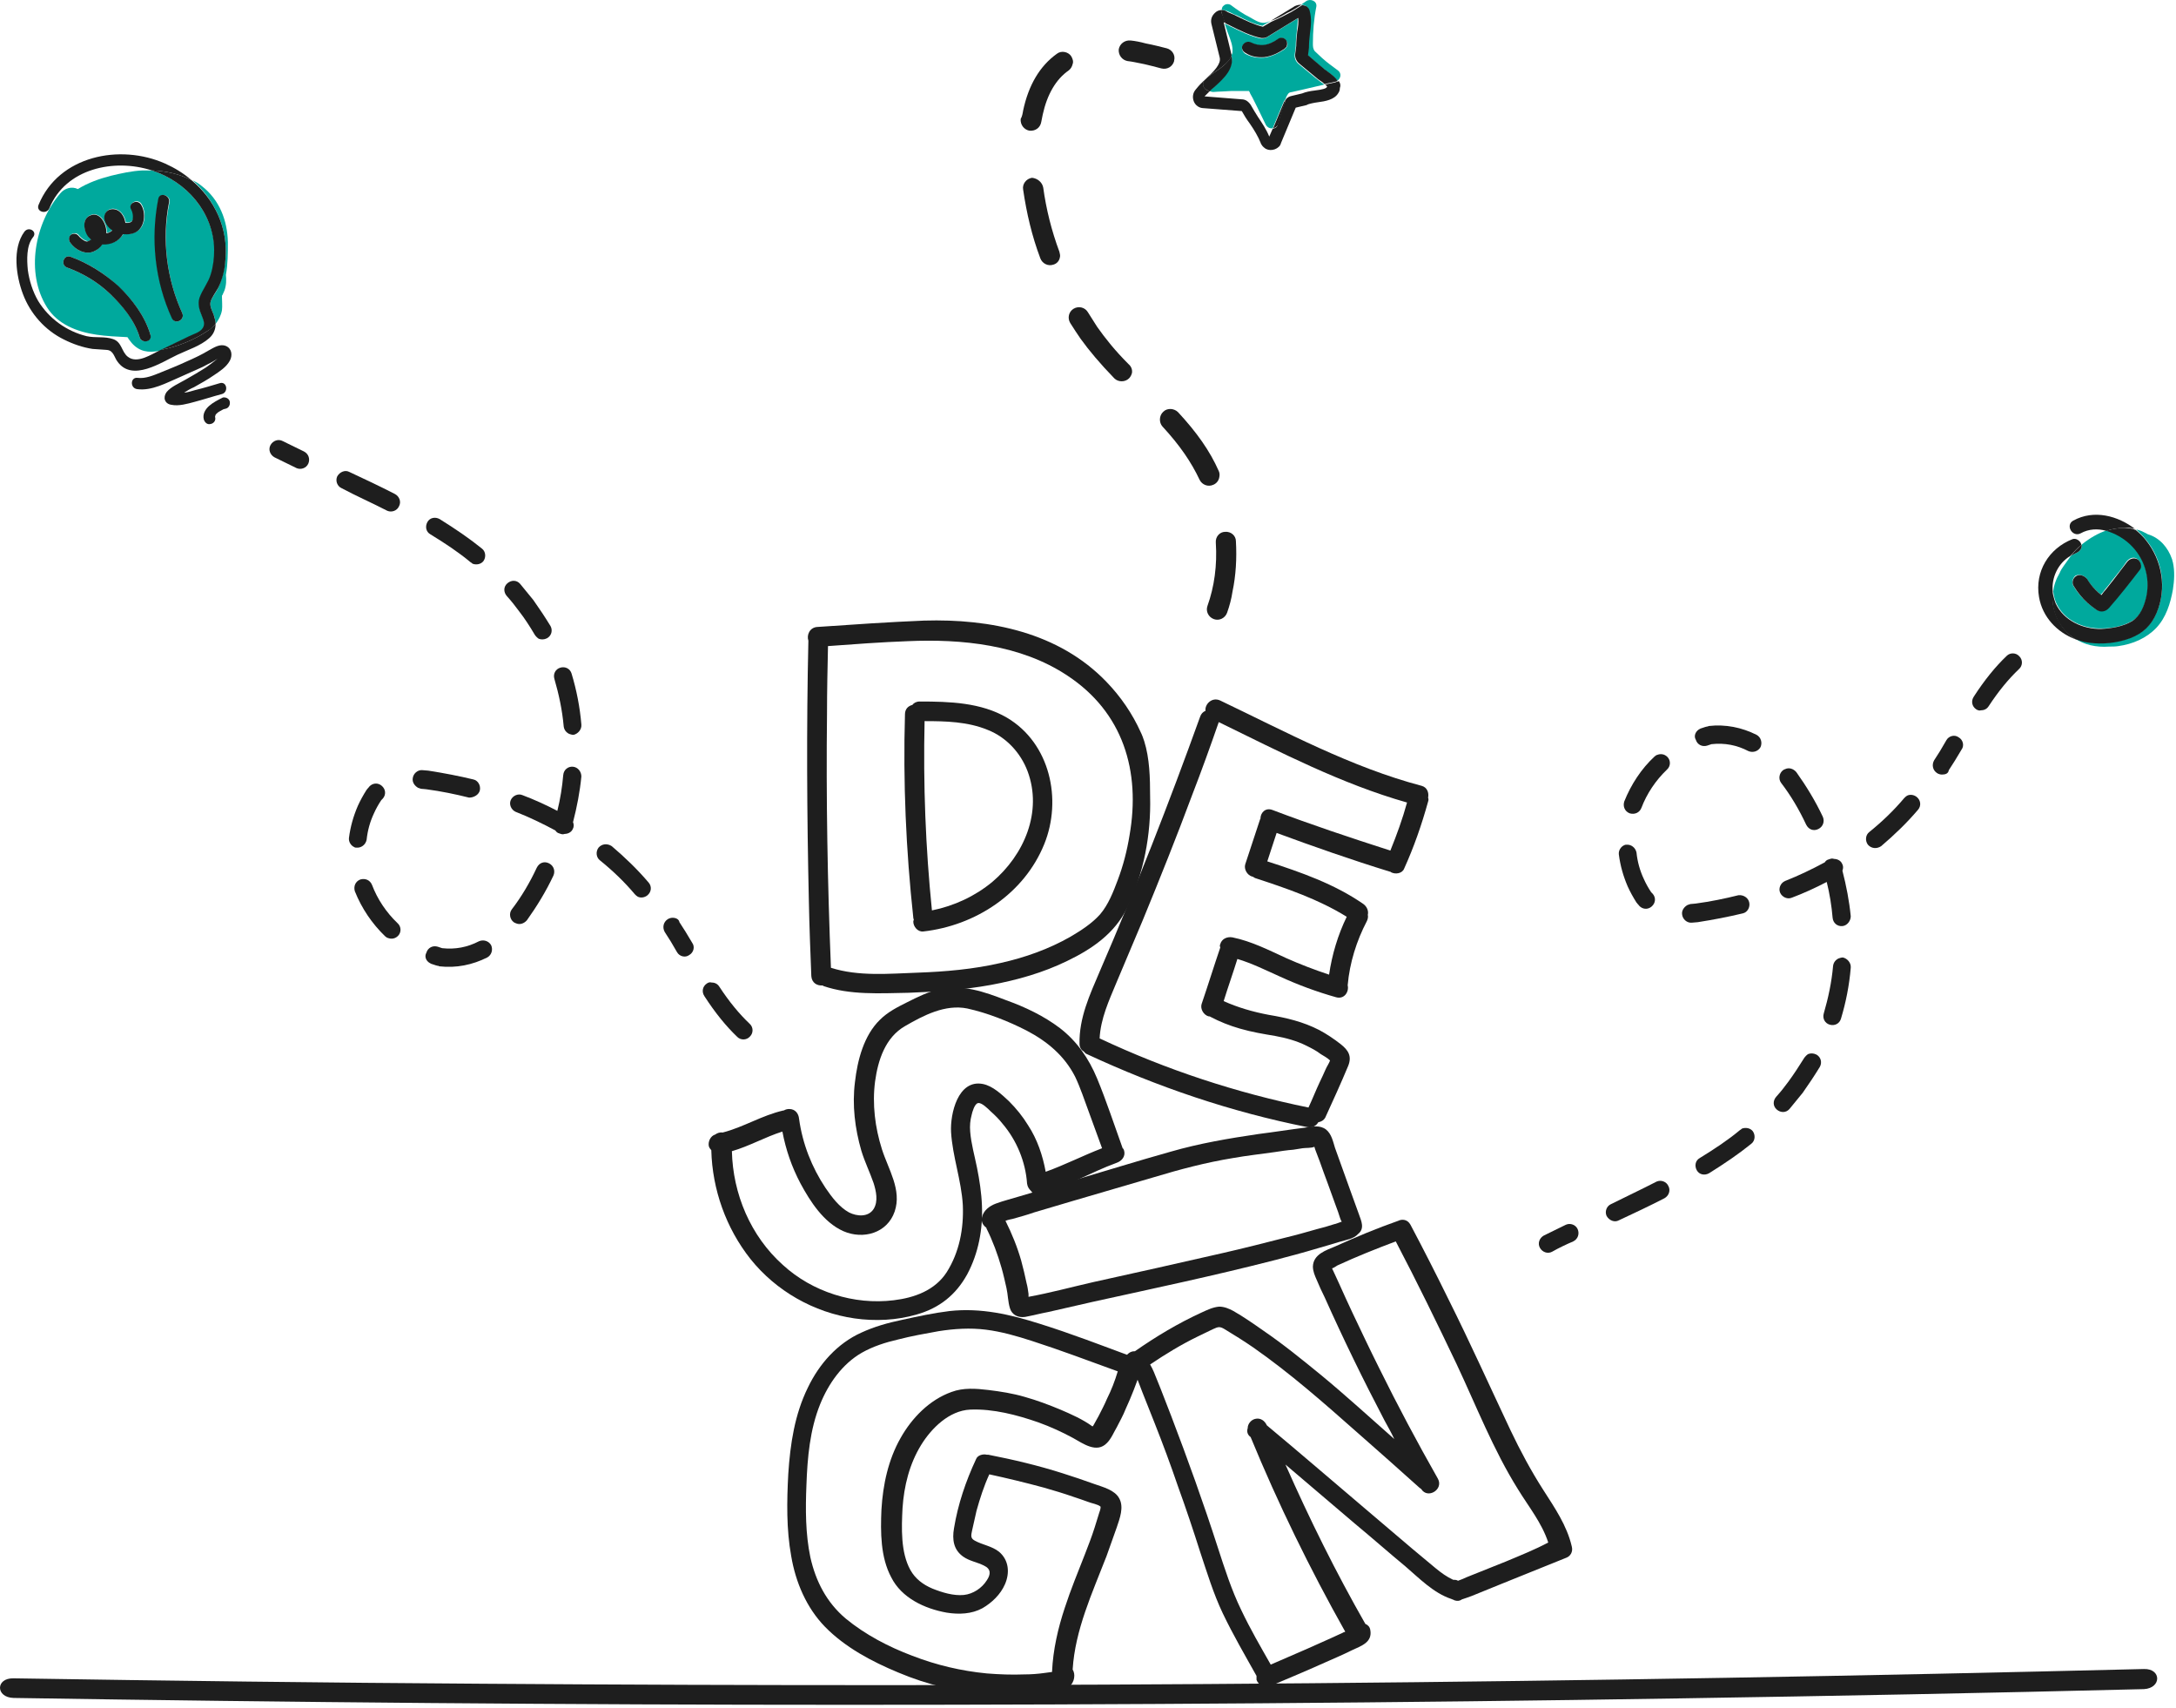 <svg width="265" height="208" viewBox="0 0 265 208" fill="none" xmlns="http://www.w3.org/2000/svg">
<path d="M136.9 140.112C136.841 139.993 136.841 139.873 136.721 139.813C135.706 137.007 134.751 134.081 133.616 131.335C132.601 128.887 131.168 126.797 129.078 125.184C127.108 123.692 124.839 122.617 122.51 121.781C119.883 120.766 117.196 119.811 114.33 120.467C113.016 120.766 111.703 121.423 110.509 122.02C109.314 122.617 108.12 123.214 107.165 124.169C105.194 126.08 104.418 129.125 104.12 131.753C103.761 134.559 104.12 137.425 104.896 140.112C105.314 141.485 105.911 142.68 106.389 144.053C106.687 145.008 106.986 146.262 106.389 147.217C105.732 148.233 104.358 148.113 103.403 147.635C102.209 146.979 101.313 145.784 100.537 144.65C98.865 142.142 97.731 139.276 97.313 136.231C97.253 135.574 96.835 135.037 96.118 135.037C95.88 135.037 95.641 135.096 95.462 135.216H95.402C92.775 135.813 90.565 137.246 87.998 137.903C87.699 137.843 87.341 137.962 87.102 138.142C86.505 138.321 86.207 139.037 86.326 139.575C86.386 139.754 86.505 139.933 86.624 140.052C86.744 144.829 88.416 149.546 91.401 153.308C94.506 157.189 99.104 159.816 104.06 160.533C106.568 160.891 109.195 160.772 111.643 160.055C114.39 159.279 116.42 157.667 117.793 155.159C119.166 152.591 119.704 149.666 119.584 146.799C119.525 145.247 119.286 143.695 118.987 142.202C118.689 140.709 118.271 139.276 118.151 137.783C118.092 137.067 118.151 136.41 118.331 135.753C118.39 135.455 118.689 134.38 119.107 134.32C119.525 134.201 120.361 135.037 120.659 135.335C121.197 135.813 121.674 136.291 122.092 136.828C123.824 138.858 124.899 141.485 125.078 144.113C125.137 144.531 125.317 144.769 125.555 145.008C125.794 145.366 126.212 145.546 126.75 145.366C129.974 144.471 132.84 142.739 135.945 141.605C136.661 141.366 137.079 140.769 136.9 140.112ZM127.347 142.68C126.988 140.709 126.332 138.739 125.197 137.007C124.54 135.932 123.764 134.977 122.868 134.081C121.973 133.245 120.898 132.23 119.704 131.991C116.659 131.394 115.703 135.634 115.823 137.843C116.002 140.828 117.077 143.695 117.256 146.74C117.375 149.606 116.838 152.472 115.285 154.92C113.852 157.129 111.344 158.025 108.837 158.324C104 158.921 98.925 157.308 95.342 154.024C91.401 150.502 89.252 145.366 89.132 140.172C91.222 139.575 93.193 138.44 95.282 137.783C95.701 139.993 96.417 142.082 97.492 144.113C98.686 146.322 100.298 148.83 102.687 149.904C105.135 150.979 108.06 150.143 108.956 147.516C109.852 144.889 108.18 142.381 107.404 139.933C106.568 137.306 106.209 134.44 106.568 131.693C106.926 129.066 107.822 126.319 110.21 124.946C112.479 123.632 115.106 122.259 117.793 122.796C120.241 123.333 122.809 124.349 125.018 125.483C127.526 126.797 129.616 128.528 130.929 131.096C131.586 132.469 132.064 133.962 132.601 135.395C133.139 136.888 133.676 138.321 134.213 139.813C131.885 140.709 129.675 141.844 127.347 142.68Z" fill="#1E1E1E"/>
<path d="M138.095 165.31C138.035 165.25 137.916 165.19 137.856 165.19C134.154 163.817 130.452 162.384 126.63 161.19C123.048 160.055 119.465 159.219 115.644 159.637C113.673 159.876 111.763 160.294 109.852 160.712C108.12 161.07 106.448 161.548 104.896 162.264C101.97 163.578 99.761 166.086 98.388 168.952C96.775 172.236 96.238 175.819 95.999 179.461C95.82 182.805 95.76 186.208 96.358 189.492C96.895 192.657 98.209 195.762 100.477 198.09C102.926 200.598 106.21 202.33 109.374 203.643C112.897 205.136 116.659 206.032 120.48 206.33C122.391 206.509 124.361 206.509 126.332 206.33C127.825 206.211 130.512 206.211 130.81 204.3C130.87 203.942 130.81 203.584 130.631 203.285C130.93 198.449 133.019 193.97 134.751 189.492C135.169 188.298 135.587 187.163 136.005 185.969C136.363 184.894 136.901 183.521 136.303 182.446C135.766 181.431 134.333 181.073 133.318 180.715C132.004 180.237 130.75 179.819 129.437 179.401C126.451 178.446 123.406 177.729 120.361 177.132C120.301 177.132 120.241 177.132 120.182 177.132C119.704 177.013 119.047 177.192 118.868 177.67C117.614 180.356 116.659 183.163 116.181 186.089C115.942 187.462 116.121 188.716 117.316 189.552C118.092 190.089 118.988 190.209 119.823 190.627C120.719 191.045 120.659 191.701 120.182 192.418C119.585 193.373 118.51 194.09 117.375 194.209C116.121 194.329 114.748 193.911 113.554 193.433C112.419 192.955 111.464 192.239 110.867 191.164C109.673 189.014 109.792 186.029 109.912 183.641C110.091 180.954 110.748 178.267 112.181 175.938C113.435 173.908 115.584 171.758 118.152 171.639C120.958 171.519 123.884 172.296 126.451 173.191C127.944 173.729 129.377 174.385 130.691 175.102C131.885 175.759 133.557 177.013 134.811 175.699C135.348 175.162 135.647 174.385 136.005 173.788C136.363 173.072 136.781 172.355 137.08 171.579C137.796 170.027 138.393 168.474 138.931 166.862C139.05 165.966 138.632 165.489 138.095 165.31ZM134.811 170.325C134.512 171.042 134.154 171.699 133.796 172.415C133.616 172.773 133.378 173.132 133.199 173.49C133.199 173.49 133.139 173.609 133.079 173.669H133.019C131.885 172.833 130.392 172.176 129.138 171.639C127.705 171.042 126.272 170.504 124.779 170.086C123.346 169.668 121.854 169.43 120.361 169.25C118.868 169.071 117.316 168.952 115.883 169.489C113.196 170.445 111.046 172.654 109.673 175.102C108.18 177.729 107.523 180.774 107.344 183.82C107.225 186.566 107.225 189.612 108.538 192.06C109.792 194.567 112.599 195.881 115.286 196.359C116.778 196.598 118.331 196.538 119.644 195.821C120.779 195.165 121.854 194.149 122.391 192.896C122.988 191.522 122.869 189.97 121.675 188.955C120.779 188.238 119.644 188.119 118.689 187.581C118.152 187.283 118.271 186.925 118.39 186.327C118.57 185.492 118.749 184.715 118.928 183.939C119.346 182.446 119.823 180.954 120.48 179.521C122.69 179.998 124.899 180.536 127.108 181.133C128.362 181.491 129.556 181.849 130.75 182.267C131.348 182.446 131.945 182.685 132.482 182.864C132.9 183.043 133.736 183.163 134.034 183.461C134.034 183.461 134.034 183.461 134.034 183.521C134.034 183.76 133.915 184.058 133.855 184.238C133.676 184.835 133.497 185.372 133.318 185.969C132.96 187.104 132.542 188.178 132.124 189.253C131.288 191.403 130.392 193.552 129.676 195.762C128.84 198.269 128.243 200.897 128.123 203.524C128.123 203.584 128.123 203.584 128.123 203.584C127.825 203.643 127.526 203.643 127.228 203.703C126.392 203.822 125.556 203.882 124.72 203.882C123.227 203.942 121.675 203.882 120.182 203.763C117.077 203.464 114.032 202.748 111.106 201.613C108.24 200.538 105.374 199.046 102.985 197.075C100.657 195.105 99.343 192.537 98.686 189.612C98.089 186.745 98.089 183.76 98.209 180.834C98.328 177.49 98.626 174.087 99.88 170.982C100.895 168.474 102.567 166.086 104.956 164.712C106.329 163.936 107.822 163.459 109.374 163.1C110.986 162.682 112.658 162.384 114.33 162.085C116.241 161.787 118.152 161.667 120.062 161.906C121.973 162.145 123.824 162.682 125.675 163.279C129.198 164.414 132.661 165.728 136.124 166.981C135.766 168.176 135.348 169.25 134.811 170.325Z" fill="#1E1E1E"/>
<path d="M191.415 188.298C190.818 185.73 189.326 183.581 187.952 181.431C186.459 179.103 185.146 176.654 183.952 174.147C181.444 168.832 179.055 163.518 176.428 158.264C174.935 155.219 173.383 152.173 171.771 149.128C171.413 148.471 170.756 148.412 170.278 148.651C167.711 149.546 165.143 150.621 162.635 151.755C161.501 152.233 159.948 152.711 159.889 154.204C159.889 154.801 160.127 155.338 160.366 155.875C160.665 156.592 160.963 157.249 161.322 157.965C163.591 163.041 166.039 168.056 168.606 172.952C169.024 173.729 169.442 174.445 169.8 175.221C166.815 172.594 163.889 169.907 160.844 167.399C158.575 165.548 156.306 163.697 153.858 162.026C152.664 161.19 151.469 160.354 150.216 159.637C149.678 159.339 149.081 159.1 148.484 159.1C147.708 159.159 146.991 159.518 146.334 159.816C143.468 161.13 140.781 162.742 138.214 164.533C137.079 164.474 136.363 166.146 137.557 166.743C137.617 166.743 137.617 166.802 137.676 166.802C138.453 167.34 138.751 168.653 139.109 169.489C139.587 170.743 140.125 171.997 140.602 173.251C141.617 175.819 142.573 178.386 143.468 181.013C144.424 183.641 145.319 186.327 146.155 188.955C146.991 191.463 147.767 194.03 148.902 196.418C150.156 199.046 151.589 201.494 153.022 204.061C153.022 204.24 153.022 204.36 153.022 204.539C153.201 205.076 153.918 205.614 154.515 205.375C156.784 204.42 159.053 203.464 161.322 202.449C162.396 201.971 163.531 201.494 164.606 200.956C165.74 200.419 167.173 200.001 166.875 198.449C166.815 198.09 166.576 197.852 166.277 197.732C162.695 191.463 159.471 184.954 156.545 178.326C159.351 180.715 162.157 183.103 164.964 185.492C167.054 187.223 169.084 189.014 171.174 190.746C172.846 192.179 174.577 193.97 176.727 194.687C176.846 194.747 176.906 194.747 177.025 194.806C177.085 194.806 177.085 194.866 177.145 194.866C177.503 194.985 177.802 194.926 178.04 194.747C178.458 194.627 178.876 194.448 179.235 194.329L183.056 192.776C185.624 191.761 188.191 190.686 190.759 189.671C191.236 189.492 191.595 188.955 191.415 188.298ZM183.355 190.149C182.28 190.567 181.145 191.045 180.07 191.463C179.593 191.642 179.055 191.881 178.578 192.06C178.339 192.179 177.921 192.358 177.563 192.478C177.384 192.358 177.145 192.358 176.966 192.358C176.189 192 175.533 191.522 174.876 190.985C173.92 190.209 172.965 189.373 172.01 188.596C170.039 186.925 168.009 185.193 166.039 183.521C162.098 180.177 158.217 176.834 154.276 173.55C154.037 173.012 153.5 172.594 152.843 172.773C152.365 172.893 151.947 173.37 151.947 173.908C151.828 174.266 151.887 174.684 152.305 174.983C155.649 183.103 159.53 191.045 163.829 198.687C163.71 198.747 163.591 198.747 163.531 198.807C163.053 199.046 162.575 199.225 162.098 199.464C161.142 199.882 160.247 200.3 159.291 200.718C157.799 201.374 156.246 202.031 154.753 202.688C153.5 200.479 152.246 198.329 151.171 196.06C149.977 193.612 149.141 190.985 148.305 188.417C146.573 183.043 144.662 177.729 142.632 172.415C142.035 170.922 141.498 169.43 140.901 167.997C140.662 167.399 140.423 166.743 140.065 166.146C141.916 164.892 143.886 163.697 145.857 162.742C146.454 162.444 147.111 162.145 147.708 161.846C148.365 161.548 148.544 161.488 149.141 161.846C150.335 162.563 151.469 163.279 152.604 164.056C157.142 167.22 161.262 170.863 165.382 174.505C167.89 176.714 170.397 178.923 172.846 181.133C172.905 181.192 173.025 181.252 173.084 181.312C173.861 182.566 175.831 181.372 175.115 180.058C172.607 175.639 170.218 171.161 167.949 166.563C166.815 164.295 165.74 162.026 164.665 159.757C164.128 158.622 163.591 157.428 163.053 156.234C162.814 155.696 162.575 155.219 162.337 154.681C162.277 154.622 162.277 154.502 162.217 154.442C162.456 154.383 162.755 154.144 162.874 154.084C165.203 153.009 167.591 152.054 169.98 151.158C172.547 156.055 174.995 161.07 177.384 166.086C179.772 171.161 181.862 176.535 184.847 181.312C186.161 183.461 187.773 185.432 188.549 187.82C186.997 188.656 185.206 189.373 183.355 190.149Z" fill="#1E1E1E"/>
<path d="M165.501 147.874L164.486 145.068C163.829 143.277 163.232 141.545 162.576 139.754C162.337 138.977 162.158 138.082 161.501 137.544C160.725 136.947 159.829 137.186 158.933 137.306C157.023 137.544 155.172 137.843 153.261 138.082C149.618 138.619 146.096 139.216 142.573 140.231C138.512 141.366 134.512 142.62 130.452 143.814C128.362 144.411 126.272 145.068 124.182 145.665C123.227 145.964 122.212 146.202 121.256 146.561C120.48 146.859 119.763 147.397 119.584 148.233C119.465 148.83 119.763 149.248 120.122 149.486V149.546C120.898 151.099 121.495 152.711 121.973 154.383C122.212 155.219 122.391 156.055 122.57 156.831C122.749 157.607 122.749 158.503 122.988 159.279C123.227 160.115 124.003 160.473 124.839 160.354C125.794 160.174 126.69 159.936 127.645 159.757C129.496 159.339 131.288 158.921 133.139 158.503C140.483 156.89 147.827 155.338 155.052 153.487C156.903 153.009 158.694 152.532 160.486 151.994C161.381 151.755 162.277 151.457 163.113 151.218C163.889 150.979 164.845 150.86 165.382 150.263C166.218 149.606 165.8 148.71 165.501 147.874ZM162.456 149.068C161.74 149.307 161.083 149.486 160.366 149.666C159.112 150.024 157.858 150.382 156.605 150.681C154.037 151.337 151.469 151.994 148.842 152.591C143.588 153.786 138.333 154.98 133.139 156.114C130.511 156.711 127.884 157.428 125.257 157.906C125.257 157.786 125.257 157.667 125.257 157.547C125.197 157.129 125.137 156.652 125.018 156.234C124.839 155.338 124.6 154.383 124.361 153.487C123.883 151.815 123.227 150.203 122.45 148.65C122.749 148.531 123.048 148.471 123.346 148.412C124.182 148.173 125.078 147.934 125.914 147.635C127.526 147.158 129.138 146.68 130.75 146.202C134.034 145.247 137.259 144.292 140.543 143.336C143.707 142.381 146.872 141.545 150.156 141.008C151.828 140.709 153.5 140.53 155.171 140.291C155.948 140.172 156.724 140.052 157.5 139.993C157.858 139.933 158.276 139.873 158.635 139.813C158.993 139.754 159.709 139.813 160.068 139.634C160.127 139.873 160.247 140.172 160.247 140.172C160.426 140.59 160.545 141.008 160.725 141.426C161.023 142.321 161.381 143.217 161.68 144.053L162.695 146.859C162.874 147.337 163.053 147.815 163.173 148.233C163.232 148.412 163.292 148.591 163.411 148.77C163.411 148.77 163.411 148.77 163.352 148.77C162.993 148.889 162.755 149.009 162.456 149.068Z" fill="#1E1E1E"/>
<path d="M122.63 87.388C119.465 85.537 115.644 85.418 112.002 85.418C111.584 85.418 111.285 85.597 111.106 85.836C110.628 85.955 110.21 86.313 110.21 86.97C109.971 95.21 110.33 103.51 111.225 111.75C111.225 111.809 111.225 111.869 111.285 111.929C111.285 112.048 111.225 112.108 111.225 112.227C111.225 112.825 111.763 113.481 112.42 113.422C118.809 112.705 124.72 108.824 127.168 102.793C129.377 97.36 127.884 90.493 122.63 87.388ZM120.839 107.391C118.749 109.123 116.181 110.317 113.494 110.854C112.718 103.211 112.42 95.509 112.599 87.806C115.166 87.806 117.853 87.866 120.301 88.881C122.57 89.776 124.302 91.687 125.138 93.897C126.989 98.852 124.72 104.107 120.839 107.391Z" fill="#1E1E1E"/>
<path d="M139.349 90.254C139.229 89.896 139.11 89.538 138.931 89.179C137.915 86.91 136.482 84.821 134.751 83.029C128.959 76.999 120.6 75.327 112.539 75.566C108.18 75.745 103.881 76.043 99.522 76.342C98.626 76.401 98.208 77.297 98.447 78.014C98.208 88.582 98.268 99.211 98.507 109.779C98.567 112.825 98.686 115.81 98.805 118.855C98.865 119.691 99.522 120.049 100.179 119.99C100.179 119.99 100.239 119.99 100.239 120.049C103.523 121.184 107.165 120.945 110.628 120.885C113.972 120.766 117.375 120.527 120.659 119.93C123.884 119.333 127.048 118.437 129.974 117.004C132.96 115.571 135.766 113.66 137.259 110.556C139.289 106.376 140.184 101.659 140.065 97.001C140.065 94.732 140.005 92.344 139.349 90.254ZM136.124 107.152C135.587 108.585 134.99 110.138 133.975 111.332C132.96 112.466 131.646 113.302 130.332 114.078C127.705 115.571 124.839 116.586 121.913 117.243C118.569 118.019 115.106 118.318 111.703 118.437C108.299 118.557 104.538 118.915 101.194 117.84C100.776 107.51 100.597 97.18 100.716 86.851C100.716 84.104 100.776 81.417 100.836 78.67C104.06 78.432 107.284 78.193 110.509 78.073C117.136 77.775 124.302 78.491 129.974 82.253C136.781 86.731 138.931 93.897 137.557 101.718C137.259 103.569 136.781 105.42 136.124 107.152Z" fill="#1E1E1E"/>
<path d="M173.144 95.688C164.546 93.419 156.604 89.12 148.603 85.298C147.588 84.82 146.693 85.776 146.812 86.552C146.513 86.671 146.275 86.91 146.155 87.269C142.393 97.718 138.333 108.107 133.915 118.318C132.72 121.124 131.407 123.931 131.467 127.095C131.467 127.573 131.705 127.871 132.004 128.05C132.123 128.17 132.183 128.289 132.362 128.349C140.96 132.35 149.917 135.395 159.232 137.246C159.829 137.365 160.306 137.067 160.545 136.649C160.904 136.589 161.202 136.41 161.381 136.111C162.337 134.021 163.292 131.932 164.188 129.782C164.665 128.588 164.188 127.871 163.292 127.155C162.456 126.498 161.56 125.901 160.665 125.423C158.694 124.408 156.664 123.931 154.515 123.572C152.604 123.214 150.753 122.677 149.021 121.9C149.559 120.169 150.156 118.497 150.693 116.765C152.484 117.303 154.156 118.139 155.888 118.915C158.097 119.93 160.366 120.766 162.695 121.423C163.71 121.721 164.307 120.766 164.128 119.99V119.93C164.367 117.243 165.203 114.556 166.457 112.168C166.576 111.929 166.636 111.63 166.576 111.391C166.695 110.914 166.457 110.376 166.039 110.078C162.516 107.63 158.396 106.197 154.335 104.883C154.694 103.749 155.112 102.554 155.47 101.42C160.008 103.092 164.606 104.704 169.263 106.137H169.323L169.382 106.197C169.92 106.495 170.756 106.376 170.995 105.779C172.189 103.151 173.144 100.405 173.92 97.598C173.98 97.419 173.98 97.3 173.92 97.121C174.04 96.524 173.801 95.867 173.144 95.688ZM169.323 103.569C164.486 102.017 159.65 100.405 154.933 98.614C154.097 98.315 153.5 98.972 153.5 99.688C153.5 99.748 153.44 99.748 153.44 99.808C152.843 101.599 152.246 103.45 151.649 105.241C151.469 105.838 151.887 106.555 152.484 106.734H152.544C152.664 106.794 152.723 106.853 152.843 106.913C156.664 108.167 160.545 109.481 164.008 111.63C162.934 113.84 162.217 116.228 161.859 118.676C160.068 118.079 158.336 117.422 156.604 116.646C154.515 115.691 152.425 114.616 150.096 114.138C149.439 114.019 148.782 114.317 148.603 114.974C148.544 115.093 148.544 115.213 148.603 115.332C148.603 115.332 148.603 115.332 148.603 115.392C147.827 117.661 147.111 119.99 146.334 122.259C146.155 122.856 146.573 123.572 147.17 123.751C147.23 123.751 147.349 123.751 147.409 123.811C148.544 124.408 149.738 124.886 150.992 125.244C152.425 125.662 153.858 125.901 155.291 126.14C156.604 126.379 157.918 126.737 159.112 127.334C159.709 127.633 160.306 127.931 160.844 128.349C161.142 128.528 161.68 128.827 161.978 129.125C161.859 129.484 161.56 129.901 161.441 130.2C161.202 130.737 160.963 131.275 160.724 131.753C160.247 132.768 159.829 133.842 159.351 134.857C150.574 133.066 142.035 130.26 133.915 126.438C134.034 124.05 135.049 121.841 135.945 119.691C137.02 117.124 138.094 114.616 139.169 112.048C141.259 106.973 143.289 101.898 145.2 96.763C146.334 93.837 147.409 90.851 148.424 87.925C155.888 91.568 163.352 95.449 171.353 97.718C170.815 99.688 170.099 101.659 169.323 103.569Z" fill="#1E1E1E"/>
<path d="M261.097 203.225C227.301 204.061 193.445 204.658 159.59 204.957C125.913 205.255 92.237 205.255 58.62 205.017C39.633 204.897 20.645 204.658 1.657 204.36C-0.552 204.3 -0.552 206.689 1.657 206.748C35.513 207.286 69.308 207.584 103.164 207.584C136.84 207.584 170.517 207.345 204.133 206.808C223.121 206.509 242.109 206.151 261.097 205.673C263.246 205.554 263.246 203.166 261.097 203.225Z" fill="#1E1E1E"/>
<path d="M137.855 45.412C137.796 45.651 137.676 45.89 137.497 46.069C137.019 46.546 136.183 46.546 135.706 46.069C133.974 44.278 132.66 42.725 131.586 41.232C131.168 40.635 130.75 39.978 130.332 39.322C129.974 38.724 130.153 37.948 130.75 37.59C131.347 37.232 132.123 37.411 132.481 38.008C132.84 38.605 133.258 39.202 133.616 39.799C134.631 41.232 135.765 42.665 137.437 44.337C137.796 44.636 137.915 45.054 137.855 45.412Z" fill="#1E1E1E"/>
<path d="M149.439 74.61C149.2 75.267 148.483 75.625 147.827 75.386C147.17 75.147 146.811 74.431 147.05 73.774C147.886 71.445 148.245 68.818 148.065 66.072C148.006 65.355 148.543 64.758 149.2 64.758C149.916 64.698 150.513 65.236 150.513 65.892C150.633 67.982 150.513 70.072 150.096 72.043C149.976 72.879 149.737 73.774 149.439 74.61Z" fill="#1E1E1E"/>
<path d="M141.677 50.129C142.155 49.651 142.991 49.711 143.468 50.189C145.737 52.637 147.349 54.906 148.424 57.354C148.544 57.593 148.544 57.891 148.484 58.13C148.424 58.488 148.185 58.847 147.767 59.026C147.111 59.324 146.394 59.026 146.095 58.429C145.08 56.279 143.707 54.249 141.558 51.92C141.14 51.443 141.14 50.607 141.677 50.129Z" fill="#1E1E1E"/>
<path d="M136.243 6.003C136.362 5.347 136.959 4.869 137.676 4.929C138.273 4.988 138.87 5.108 139.527 5.287C140.482 5.466 141.378 5.705 142.095 5.884C142.751 6.063 143.169 6.72 142.99 7.377V7.436C142.811 8.093 142.154 8.511 141.438 8.332C140.721 8.153 139.885 7.914 138.99 7.735C138.393 7.616 137.855 7.496 137.318 7.436C136.661 7.317 136.183 6.72 136.243 6.003Z" fill="#1E1E1E"/>
<path d="M127.048 22.842C127.406 25.469 128.063 28.096 129.018 30.664C129.078 30.902 129.138 31.141 129.078 31.32C129.018 31.738 128.72 32.097 128.302 32.216C127.645 32.455 126.928 32.097 126.689 31.44C125.674 28.753 125.018 25.947 124.6 23.08C124.48 22.424 124.958 21.767 125.674 21.647C126.331 21.707 126.928 22.185 127.048 22.842Z" fill="#1E1E1E"/>
<path d="M124.599 13.467C125.256 10.362 126.63 8.033 128.719 6.541C129.257 6.123 130.093 6.302 130.451 6.839C130.63 7.138 130.75 7.496 130.63 7.795C130.57 8.093 130.391 8.392 130.153 8.571C128.6 9.646 127.525 11.497 126.988 13.945C126.928 14.243 126.868 14.542 126.809 14.84C126.689 15.557 126.092 15.975 125.376 15.915C124.719 15.796 124.241 15.199 124.301 14.482C124.48 14.184 124.54 13.825 124.599 13.467Z" fill="#1E1E1E"/>
<path d="M149.439 1.346L149.857 1.525C150.096 1.645 150.275 1.764 150.514 1.824C151.588 2.361 152.723 2.958 153.738 3.137L154.753 2.54C154.574 2.6 154.454 2.66 154.275 2.719C153.559 2.958 152.902 2.481 152.245 2.122C151.409 1.704 150.633 1.167 149.916 0.63C149.678 0.45 149.26 0.45 149.021 0.689C148.842 0.809 148.782 1.047 148.782 1.227C148.961 1.227 149.2 1.227 149.439 1.346Z" fill="#00A99D"/>
<path d="M160.306 0.809C160.426 0.092 159.53 -0.206 159.052 0.152C158.873 0.271 158.694 0.391 158.455 0.57C158.694 0.57 158.873 0.629 159.052 0.749C159.231 0.868 159.291 0.988 159.351 1.167C159.649 2.182 159.53 3.137 159.41 4.033C159.351 4.57 159.291 5.108 159.291 5.585C159.291 5.585 159.291 5.645 159.291 5.705C159.291 5.884 159.231 6.063 159.231 6.242L159.172 6.66L161.202 8.392C161.321 8.511 161.441 8.571 161.62 8.69C162.097 9.049 162.575 9.407 162.874 9.825C163.292 9.526 163.411 8.929 162.933 8.571C162.277 8.093 161.62 7.616 161.023 7.078C160.724 6.78 160.426 6.541 160.127 6.242C159.888 5.944 159.888 5.645 159.888 5.287C159.888 3.854 160.008 2.301 160.306 0.809Z" fill="#00A99D"/>
<path d="M150.096 6.302C150.096 6.481 150.036 6.6 149.976 6.72C150.275 8.272 149.021 9.467 147.887 10.541C147.708 10.72 147.469 10.9 147.29 11.079C147.409 11.138 147.588 11.198 147.767 11.198C148.484 11.138 149.26 11.138 149.976 11.079C150.335 11.079 150.753 11.079 151.111 11.079C151.29 11.079 151.469 11.079 151.708 11.079C151.828 11.079 151.887 11.079 152.007 11.079C152.007 11.079 152.066 11.079 152.126 11.079V11.138C152.186 11.198 152.245 11.318 152.245 11.377C152.365 11.556 152.425 11.736 152.544 11.915C152.723 12.273 152.902 12.631 153.081 12.989C153.44 13.706 153.798 14.482 154.156 15.199C154.335 15.497 154.634 15.676 154.992 15.617L156.306 12.452C156.306 12.392 156.365 12.333 156.365 12.333C156.425 12.213 156.485 12.153 156.545 12.094C156.604 11.915 156.664 11.736 156.783 11.556C156.963 11.258 157.022 11.258 157.381 11.198C158.694 10.9 160.008 10.601 161.262 10.303C161.083 10.123 160.844 10.004 160.724 9.885C160.545 9.765 160.426 9.646 160.247 9.526L158.157 7.795C157.799 7.496 157.619 7.078 157.679 6.6L157.739 6.123C157.739 6.003 157.798 5.824 157.798 5.645C157.798 5.048 157.858 4.451 157.918 3.914C157.978 3.316 158.037 2.779 158.037 2.242L154.335 4.511C154.156 4.63 153.917 4.69 153.738 4.69C153.679 4.69 153.619 4.69 153.559 4.69C152.305 4.451 151.051 3.794 149.797 3.197C149.618 3.078 149.379 3.018 149.2 2.898L149.141 2.839C149.32 3.316 149.439 3.794 149.618 4.212C149.857 4.869 150.156 5.585 150.096 6.302ZM151.29 6.063C151.23 5.884 151.23 5.705 151.35 5.526C151.529 5.167 152.007 5.048 152.365 5.227C152.843 5.466 153.38 5.585 153.917 5.526C154.514 5.466 155.112 5.108 155.709 4.749C156.067 4.511 156.485 4.63 156.664 4.988C156.843 5.227 156.843 5.526 156.664 5.765C156.604 5.824 156.545 5.884 156.485 5.944L156.425 6.003C155.709 6.481 154.873 6.899 153.977 7.018C153.141 7.078 152.365 6.959 151.648 6.541C151.469 6.421 151.35 6.242 151.29 6.063Z" fill="#00A99D"/>
<path d="M162.694 10.004C162.276 10.123 161.799 10.183 161.381 10.303C161.5 10.362 161.56 10.482 161.62 10.541C161.56 10.78 161.082 10.9 160.127 11.019C159.59 11.079 158.992 11.198 158.574 11.377L157.321 11.676C157.022 11.736 156.783 11.855 156.604 12.094C156.544 12.273 156.485 12.512 156.365 12.691C156.067 13.527 155.828 14.363 155.589 15.199C155.529 15.497 155.29 15.617 154.992 15.676L154.574 16.632C154.216 15.736 153.678 14.96 153.201 14.243C152.902 13.766 152.603 13.288 152.305 12.751C152.186 12.572 152.006 12.392 151.827 12.273C151.648 12.153 151.409 12.094 151.23 12.094L146.692 11.736L146.931 11.497C147.05 11.377 147.17 11.258 147.289 11.139C147.23 11.079 147.17 11.079 147.11 11.019C146.513 10.84 146.334 10.183 146.752 9.705C147.409 9.049 148.245 8.631 148.961 8.034C149.379 7.675 149.797 7.317 149.976 6.78C149.976 6.72 149.976 6.72 149.976 6.66L149.021 2.719L149.2 2.779C149.081 2.361 148.961 1.943 148.782 1.585C148.722 1.465 148.722 1.346 148.722 1.227C148.483 1.227 148.185 1.346 148.006 1.525C147.588 1.883 147.409 2.361 147.528 2.898L148.543 7.018C148.722 7.795 147.827 8.69 146.931 9.526C146.573 9.885 146.215 10.183 145.916 10.541L145.617 10.9C145.259 11.318 145.199 11.855 145.379 12.333C145.558 12.81 146.035 13.169 146.573 13.169L151.23 13.527C151.529 14.064 151.827 14.542 152.186 15.02C152.723 15.796 153.201 16.572 153.559 17.468C153.559 17.527 153.559 17.527 153.619 17.587C153.738 17.826 153.977 18.005 154.156 18.125C154.514 18.304 154.872 18.304 155.231 18.184C155.35 18.125 155.529 18.065 155.649 17.945C155.828 17.826 155.947 17.647 156.007 17.408L157.798 13.109L159.052 12.81C159.112 12.81 159.172 12.81 159.172 12.751C159.47 12.631 160.008 12.512 160.485 12.452C161.381 12.333 162.515 12.153 162.993 11.318C163.112 11.139 163.172 10.959 163.172 10.72C163.292 10.422 163.232 10.123 163.053 9.885C162.874 9.944 162.754 9.944 162.694 10.004Z" fill="#1E1E1E"/>
<path d="M158.515 0.57H158.455C158.216 0.57 157.918 0.629 157.679 0.749L154.753 2.54C155.47 2.301 156.126 1.943 156.724 1.585C157.321 1.346 157.918 0.928 158.515 0.57Z" fill="#1E1E1E"/>
<path d="M156.366 12.452L155.052 15.617C155.291 15.557 155.53 15.438 155.649 15.139C155.888 14.303 156.127 13.467 156.425 12.631C156.485 12.452 156.545 12.213 156.664 12.034C156.604 12.094 156.545 12.213 156.485 12.273C156.425 12.392 156.366 12.392 156.366 12.452Z" fill="#1E1E1E"/>
<path d="M161.739 8.75C161.56 8.631 161.44 8.511 161.321 8.452L159.291 6.72L159.35 6.302C159.35 6.123 159.41 5.944 159.41 5.765C159.41 5.705 159.41 5.705 159.41 5.645C159.41 5.167 159.47 4.63 159.529 4.093C159.649 3.197 159.768 2.242 159.47 1.227C159.41 1.047 159.291 0.928 159.171 0.809C158.992 0.689 158.753 0.63 158.574 0.63C157.977 0.988 157.44 1.406 156.783 1.704C156.126 2.063 155.469 2.361 154.812 2.66L153.797 3.257C152.782 3.018 151.648 2.481 150.573 1.943C150.394 1.824 150.155 1.764 149.916 1.645L149.498 1.465C149.2 1.227 148.961 1.227 148.722 1.227C148.722 1.346 148.722 1.465 148.782 1.585C148.901 2.003 149.02 2.421 149.2 2.779L149.259 2.839C149.438 2.958 149.677 3.018 149.856 3.137C151.051 3.734 152.364 4.391 153.618 4.63C153.678 4.63 153.738 4.63 153.797 4.63C154.036 4.63 154.215 4.57 154.394 4.451L158.096 2.182C158.156 2.719 158.096 3.257 157.977 3.854C157.917 4.451 157.858 5.048 157.858 5.585C157.858 5.765 157.798 5.944 157.798 6.063L157.738 6.541C157.678 6.959 157.858 7.436 158.216 7.735L160.306 9.467C160.425 9.586 160.604 9.705 160.783 9.825C160.903 9.885 161.142 10.064 161.321 10.243C161.739 10.123 162.216 10.064 162.634 9.944C162.754 9.944 162.813 9.885 162.873 9.825C162.694 9.467 162.216 9.108 161.739 8.75Z" fill="#1E1E1E"/>
<path d="M149.976 6.78C149.797 7.257 149.379 7.675 148.961 8.034C148.245 8.631 147.409 9.049 146.752 9.705C146.274 10.183 146.513 10.84 147.11 11.019C147.17 11.079 147.23 11.138 147.29 11.138C147.469 10.959 147.648 10.78 147.887 10.601C149.081 9.526 150.335 8.332 149.976 6.78Z" fill="#1E1E1E"/>
<path d="M153.977 6.959C154.932 6.839 155.708 6.421 156.425 5.944L156.484 5.884C156.544 5.824 156.604 5.765 156.664 5.705C156.783 5.466 156.783 5.167 156.664 4.929C156.425 4.57 156.007 4.511 155.708 4.69C155.111 5.108 154.514 5.406 153.917 5.466C153.38 5.526 152.842 5.406 152.364 5.167C152.006 4.988 151.588 5.108 151.349 5.466C151.23 5.645 151.23 5.824 151.29 6.003C151.349 6.183 151.469 6.302 151.648 6.421C152.364 6.899 153.141 7.018 153.977 6.959Z" fill="#1E1E1E"/>
<path d="M34.438 53.712C33.9 53.413 33.243 53.652 32.945 54.189C32.646 54.727 32.885 55.383 33.423 55.682C34.318 56.1 35.214 56.578 36.11 56.996C36.647 57.234 37.304 56.996 37.543 56.458C37.782 55.921 37.602 55.264 37.005 54.966C36.169 54.548 35.274 54.13 34.438 53.712Z" fill="#1E1E1E"/>
<path d="M47.156 62.19C47.693 62.429 48.35 62.19 48.589 61.653C48.888 61.116 48.649 60.459 48.111 60.16C46.26 59.205 44.349 58.309 42.558 57.473C42.021 57.175 41.364 57.473 41.066 58.011C40.827 58.548 41.066 59.205 41.603 59.444C43.394 60.399 45.305 61.235 47.156 62.19Z" fill="#1E1E1E"/>
<path d="M57.546 68.639C58.023 68.818 58.561 68.699 58.859 68.341C59.218 67.863 59.158 67.146 58.68 66.788C57.128 65.534 55.456 64.4 53.545 63.206C53.008 62.907 52.351 63.026 52.052 63.564C51.754 64.101 51.873 64.758 52.41 65.057C54.261 66.191 55.874 67.266 57.307 68.46C57.426 68.52 57.486 68.579 57.546 68.639Z" fill="#1E1E1E"/>
<path d="M58.441 96.225C58.56 95.628 58.202 95.031 57.665 94.912C55.933 94.494 54.082 94.135 52.172 93.837C51.933 93.837 51.694 93.777 51.455 93.777C50.858 93.717 50.321 94.195 50.261 94.792C50.201 95.27 50.5 95.688 50.918 95.927C51.037 95.986 51.156 95.986 51.276 96.046C51.515 96.046 51.754 96.106 51.933 96.106C53.724 96.345 55.456 96.703 57.127 97.121C57.724 97.121 58.322 96.763 58.441 96.225Z" fill="#1E1E1E"/>
<path d="M52.41 117.303C52.47 117.303 52.47 117.362 52.529 117.362C52.768 117.422 53.007 117.542 53.306 117.601C53.365 117.601 53.425 117.601 53.485 117.661C55.575 117.9 57.545 117.482 59.336 116.586C59.874 116.288 60.053 115.631 59.814 115.093C59.515 114.556 58.859 114.377 58.321 114.616C56.948 115.332 55.455 115.631 53.843 115.452C53.664 115.392 53.485 115.332 53.306 115.273C52.709 115.093 52.111 115.392 51.932 115.989C51.634 116.526 51.932 117.064 52.41 117.303Z" fill="#1E1E1E"/>
<path d="M62.8 112.406C63.277 112.645 63.815 112.466 64.173 112.048C65.367 110.376 66.502 108.525 67.397 106.615C67.636 106.077 67.457 105.42 66.86 105.122C66.263 104.823 65.666 105.062 65.367 105.659C64.531 107.451 63.516 109.182 62.322 110.735C61.964 111.212 62.083 111.929 62.561 112.287C62.68 112.347 62.74 112.406 62.8 112.406Z" fill="#1E1E1E"/>
<path d="M65.129 77.297C65.248 77.476 65.427 77.655 65.606 77.775C65.905 77.894 66.263 77.894 66.621 77.715C67.159 77.416 67.338 76.76 67.039 76.222C66.382 75.147 65.666 74.073 64.949 73.058C64.412 72.401 63.875 71.744 63.337 71.087C62.919 70.609 62.263 70.609 61.785 71.028C61.307 71.445 61.307 72.102 61.725 72.58C62.263 73.177 62.74 73.774 63.218 74.431C63.875 75.267 64.531 76.282 65.129 77.297Z" fill="#1E1E1E"/>
<path d="M86.087 119.751C85.549 120.109 85.43 120.766 85.788 121.303C87.102 123.333 88.415 124.946 89.789 126.259C90.207 126.677 90.923 126.677 91.341 126.2C91.759 125.782 91.759 125.065 91.282 124.647C90.028 123.453 88.834 122.02 87.58 120.109C87.341 119.751 86.983 119.631 86.624 119.631C86.445 119.572 86.266 119.631 86.087 119.751Z" fill="#1E1E1E"/>
<path d="M70.801 88.224C70.622 86.075 70.204 83.985 69.607 82.014C69.428 81.417 68.831 81.118 68.234 81.298C67.636 81.477 67.338 82.074 67.517 82.671C68.054 84.522 68.472 86.433 68.651 88.463C68.711 88.881 68.95 89.179 69.308 89.359C69.487 89.418 69.666 89.478 69.846 89.478C70.383 89.359 70.861 88.821 70.801 88.224Z" fill="#1E1E1E"/>
<path d="M72.891 103.211C72.532 103.689 72.592 104.405 73.07 104.764C74.622 106.018 76.055 107.391 77.309 108.884C77.428 109.003 77.548 109.122 77.667 109.182C78.025 109.361 78.503 109.302 78.862 109.003C79.339 108.585 79.399 107.928 78.981 107.451C77.608 105.838 76.115 104.405 74.503 103.032C73.965 102.674 73.308 102.734 72.891 103.211Z" fill="#1E1E1E"/>
<path d="M43.394 103.211C43.991 103.271 44.528 102.853 44.648 102.256C44.767 101.121 45.066 100.047 45.543 99.031C45.782 98.494 46.081 97.957 46.439 97.419C46.499 97.36 46.558 97.3 46.618 97.24C47.036 96.763 46.976 96.106 46.499 95.688C46.021 95.27 45.364 95.329 44.946 95.807C44.886 95.927 44.767 95.986 44.707 96.106L44.648 96.165C44.23 96.822 43.871 97.479 43.573 98.136C43.035 99.39 42.677 100.644 42.498 102.017C42.438 102.495 42.737 102.972 43.155 103.151C43.215 103.211 43.334 103.211 43.394 103.211Z" fill="#1E1E1E"/>
<path d="M69.786 93.359C69.189 93.299 68.651 93.717 68.592 94.374C68.472 95.807 68.234 97.3 67.875 98.733C66.502 98.016 65.069 97.36 63.636 96.822C63.099 96.583 62.442 96.882 62.203 97.419C61.964 97.957 62.263 98.614 62.8 98.852C64.472 99.509 66.084 100.285 67.636 101.121C67.756 101.3 67.875 101.42 68.114 101.48C68.174 101.48 68.234 101.539 68.293 101.539C68.472 101.599 68.592 101.599 68.771 101.539C69.129 101.539 69.547 101.36 69.726 101.002C69.906 100.703 69.906 100.405 69.786 100.106C70.264 98.255 70.622 96.404 70.801 94.553C70.801 93.956 70.383 93.419 69.786 93.359Z" fill="#1E1E1E"/>
<path d="M46.917 114.019C47.036 114.078 47.096 114.198 47.215 114.198C47.633 114.377 48.111 114.317 48.469 113.959C48.887 113.541 48.887 112.824 48.41 112.406C47.036 111.093 45.962 109.481 45.305 107.749C45.066 107.152 44.469 106.913 43.872 107.092C43.275 107.331 43.036 107.928 43.215 108.525C44.051 110.615 45.305 112.466 46.917 114.019Z" fill="#1E1E1E"/>
<path d="M81.907 111.75C81.728 111.75 81.489 111.809 81.31 111.929C80.773 112.287 80.653 112.944 80.952 113.481C81.429 114.198 81.907 114.974 82.444 115.929C82.743 116.467 83.46 116.646 83.937 116.288C84.475 115.989 84.654 115.273 84.295 114.795C83.698 113.78 83.221 113.004 82.743 112.287C82.683 111.929 82.325 111.75 81.907 111.75Z" fill="#1E1E1E"/>
<path d="M189.027 152.412C188.489 152.711 187.832 152.472 187.534 151.935C187.235 151.397 187.474 150.74 188.012 150.442C188.907 150.024 189.803 149.546 190.698 149.128C191.236 148.889 191.893 149.128 192.132 149.666C192.37 150.203 192.191 150.86 191.594 151.158C190.758 151.517 189.863 151.935 189.027 152.412Z" fill="#1E1E1E"/>
<path d="M201.745 143.874C202.282 143.635 202.939 143.874 203.178 144.411C203.476 144.948 203.237 145.605 202.7 145.904C200.849 146.859 198.938 147.755 197.147 148.591C196.609 148.889 195.953 148.591 195.654 148.053C195.415 147.516 195.654 146.859 196.191 146.62C197.983 145.725 199.894 144.829 201.745 143.874Z" fill="#1E1E1E"/>
<path d="M212.135 137.425C212.612 137.246 213.15 137.365 213.448 137.724C213.807 138.201 213.747 138.918 213.269 139.276C211.717 140.53 210.045 141.664 208.134 142.859C207.597 143.157 206.94 143.038 206.642 142.5C206.343 141.963 206.462 141.306 207 141.008C208.851 139.873 210.463 138.798 211.896 137.604C212.015 137.544 212.075 137.485 212.135 137.425Z" fill="#1E1E1E"/>
<path d="M213.03 109.899C213.15 110.496 212.792 111.093 212.254 111.212C210.523 111.63 208.672 111.988 206.761 112.287C206.522 112.287 206.283 112.347 206.044 112.347C205.447 112.406 204.91 111.929 204.85 111.332C204.79 110.854 205.089 110.436 205.507 110.197C205.626 110.137 205.746 110.137 205.865 110.078C206.104 110.078 206.343 110.018 206.522 110.018C208.313 109.779 210.045 109.421 211.717 109.003C212.314 108.943 212.911 109.302 213.03 109.899Z" fill="#1E1E1E"/>
<path d="M206.999 88.761C207.059 88.761 207.059 88.702 207.119 88.702C207.357 88.642 207.596 88.522 207.895 88.463C207.955 88.463 208.014 88.463 208.074 88.403C210.164 88.164 212.134 88.582 213.926 89.478C214.463 89.776 214.642 90.433 214.403 90.971C214.105 91.508 213.448 91.687 212.91 91.448C211.537 90.732 210.044 90.433 208.432 90.612C208.253 90.672 208.074 90.732 207.895 90.791C207.298 90.971 206.701 90.672 206.522 90.075C206.223 89.597 206.522 89 206.999 88.761Z" fill="#1E1E1E"/>
<path d="M217.389 93.658C217.866 93.419 218.404 93.598 218.762 94.016C219.956 95.688 221.091 97.539 221.986 99.449C222.225 99.987 222.046 100.644 221.449 100.942C220.852 101.241 220.255 101.002 219.956 100.405C219.12 98.614 218.105 96.882 216.911 95.329C216.553 94.852 216.672 94.135 217.15 93.777C217.269 93.717 217.329 93.658 217.389 93.658Z" fill="#1E1E1E"/>
<path d="M219.717 128.827C219.837 128.648 220.016 128.468 220.195 128.349C220.493 128.23 220.852 128.23 221.21 128.409C221.747 128.707 221.926 129.364 221.628 129.901C220.971 130.976 220.255 132.051 219.538 133.066C219.001 133.723 218.463 134.38 217.926 135.037C217.508 135.514 216.851 135.514 216.373 135.096C215.896 134.678 215.896 134.021 216.314 133.544C216.851 132.947 217.329 132.35 217.806 131.693C218.463 130.797 219.12 129.782 219.717 128.827Z" fill="#1E1E1E"/>
<path d="M240.676 86.373C240.138 86.015 240.019 85.358 240.377 84.82C241.691 82.79 243.004 81.178 244.378 79.865C244.796 79.447 245.512 79.447 245.93 79.924C246.348 80.342 246.348 81.059 245.87 81.477C244.616 82.671 243.422 84.104 242.168 86.015C241.929 86.373 241.571 86.492 241.213 86.492C241.094 86.552 240.855 86.492 240.676 86.373Z" fill="#1E1E1E"/>
<path d="M225.39 117.84C225.211 119.99 224.793 122.079 224.196 124.05C224.017 124.647 223.42 124.946 222.822 124.766C222.225 124.587 221.927 123.99 222.106 123.393C222.643 121.542 223.061 119.631 223.24 117.601C223.3 117.183 223.539 116.885 223.897 116.706C224.076 116.646 224.256 116.586 224.435 116.586C224.972 116.706 225.45 117.243 225.39 117.84Z" fill="#1E1E1E"/>
<path d="M227.479 102.853C227.121 102.375 227.181 101.659 227.659 101.3C229.211 100.047 230.644 98.673 231.898 97.18C232.017 97.061 232.137 96.942 232.256 96.882C232.615 96.703 233.092 96.763 233.45 97.061C233.928 97.479 233.988 98.136 233.57 98.614C232.197 100.226 230.704 101.659 229.092 103.032C228.554 103.39 227.897 103.331 227.479 102.853Z" fill="#1E1E1E"/>
<path d="M198.043 102.853C198.64 102.793 199.178 103.211 199.297 103.808C199.416 104.943 199.715 106.018 200.193 107.033C200.432 107.57 200.73 108.107 201.088 108.645C201.148 108.704 201.208 108.764 201.267 108.824C201.685 109.302 201.626 109.958 201.148 110.376C200.67 110.794 200.014 110.735 199.596 110.257C199.536 110.138 199.416 110.078 199.357 109.958L199.297 109.899C198.879 109.242 198.521 108.585 198.222 107.928C197.685 106.674 197.327 105.42 197.148 104.047C197.088 103.569 197.386 103.092 197.804 102.913C197.804 102.913 197.924 102.853 198.043 102.853Z" fill="#1E1E1E"/>
<path d="M224.375 112.765C223.778 112.824 223.241 112.407 223.181 111.75C223.061 110.317 222.823 108.824 222.464 107.391C221.091 108.107 219.658 108.764 218.225 109.302C217.688 109.54 217.031 109.242 216.792 108.704C216.553 108.167 216.852 107.51 217.389 107.271C219.061 106.615 220.673 105.838 222.225 105.002C222.345 104.823 222.464 104.704 222.703 104.644C222.763 104.644 222.823 104.585 222.882 104.585C223.061 104.525 223.181 104.525 223.36 104.585C223.718 104.585 224.136 104.764 224.315 105.122C224.494 105.42 224.494 105.719 224.375 106.018C224.853 107.869 225.211 109.72 225.39 111.571C225.39 112.108 224.972 112.705 224.375 112.765Z" fill="#1E1E1E"/>
<path d="M201.506 92.105C201.626 92.045 201.685 91.926 201.805 91.926C202.223 91.747 202.7 91.807 203.059 92.165C203.477 92.583 203.477 93.299 202.999 93.717C201.626 95.031 200.551 96.643 199.894 98.375C199.655 98.972 199.058 99.211 198.461 99.031C197.864 98.793 197.625 98.195 197.804 97.598C198.64 95.509 199.894 93.598 201.506 92.105Z" fill="#1E1E1E"/>
<path d="M236.496 94.314C236.317 94.314 236.078 94.255 235.899 94.135C235.362 93.777 235.242 93.12 235.541 92.583C236.019 91.866 236.496 91.09 237.034 90.135C237.332 89.597 238.049 89.418 238.527 89.776C239.064 90.075 239.243 90.791 238.885 91.269C238.288 92.284 237.81 93.061 237.332 93.777C237.273 94.195 236.914 94.314 236.496 94.314Z" fill="#1E1E1E"/>
<path d="M27.451 31.619C27.332 32.813 27.033 34.007 26.556 35.082C26.317 35.62 25.839 36.157 25.66 36.694C25.481 37.232 25.839 37.829 26.018 38.306C26.138 38.665 26.257 39.083 26.257 39.441C26.615 38.963 26.914 38.426 27.033 37.769C27.093 37.232 27.033 36.694 27.033 36.217C27.033 36.217 27.033 36.157 27.033 36.038C27.033 35.978 27.033 35.978 27.093 35.918C27.153 35.739 27.272 35.56 27.332 35.381C27.571 34.724 27.571 34.067 27.511 33.47C27.75 32.156 27.75 30.843 27.75 29.469C27.69 26.842 26.735 24.334 24.585 22.663C24.227 22.364 23.809 22.125 23.451 21.946C26.138 24.334 27.809 27.798 27.451 31.619Z" fill="#00A99D"/>
<path d="M24.764 39.978C25.063 39.501 24.824 39.023 24.645 38.545C24.346 37.829 24.108 37.112 24.346 36.336C24.705 35.321 25.361 34.485 25.72 33.47C26.018 32.515 26.138 31.5 26.138 30.484C26.018 25.887 22.734 22.125 18.495 20.752C18.137 20.752 17.719 20.752 17.36 20.752C16.047 20.811 14.733 21.11 13.479 21.409C12.106 21.767 10.732 22.244 9.479 23.021C8.762 22.662 7.866 22.901 7.329 23.558C4.224 27.2 3.09 33.231 5.717 37.411C7.03 39.501 9.359 40.396 11.748 40.755C12.942 40.934 14.255 40.993 15.509 41.053C15.569 41.113 15.629 41.172 15.629 41.232C15.748 41.411 15.927 41.59 16.047 41.77C17.002 42.844 18.077 42.964 19.39 42.725H19.45C20.585 42.188 21.779 41.59 22.913 41.053C23.57 40.755 24.466 40.456 24.764 39.978ZM18.316 40.755C18.555 41.59 17.241 41.889 17.002 41.053C16.405 39.023 14.972 37.232 13.419 35.799C11.927 34.366 10.135 33.291 8.165 32.574C7.329 32.276 7.747 30.962 8.583 31.261C10.732 32.037 12.763 33.291 14.434 34.903C16.106 36.455 17.659 38.486 18.316 40.755ZM11.449 30.604C10.434 31.081 9.18 30.425 8.583 29.589C8.344 29.29 8.344 28.872 8.643 28.574C8.882 28.335 9.419 28.335 9.598 28.633C9.837 28.932 10.255 29.29 10.613 29.35C10.792 29.41 11.031 29.29 11.15 29.111C11.031 28.992 10.912 28.872 10.792 28.753C10.195 28.036 9.956 26.663 11.031 26.185C12.165 25.708 13.002 27.2 13.002 28.096C13.002 28.156 13.002 28.215 13.002 28.335C13.121 28.335 13.3 28.275 13.419 28.215C13.539 28.156 13.599 28.036 13.718 27.977C13.599 27.917 13.539 27.857 13.479 27.797C13.061 27.439 12.703 26.842 12.763 26.305C12.822 25.767 13.24 25.409 13.778 25.409C14.673 25.469 15.211 26.305 15.33 27.081C15.45 27.081 15.569 27.081 15.688 27.081C15.987 27.021 16.166 26.902 16.226 26.603C16.285 26.245 16.285 25.767 16.047 25.469C15.569 24.693 16.823 24.096 17.241 24.872C17.838 25.827 17.719 27.559 16.703 28.156C16.226 28.454 15.569 28.574 15.032 28.454C14.554 29.35 13.539 29.768 12.524 29.648C12.225 30.067 11.867 30.425 11.449 30.604ZM21.003 38.784C18.913 34.186 18.375 29.111 19.331 24.215C19.51 23.379 20.823 23.797 20.644 24.633C19.689 29.171 20.286 33.948 22.197 38.127C22.555 38.963 21.361 39.56 21.003 38.784Z" fill="#00A99D"/>
<path d="M23.331 21.946C22.376 21.11 21.301 20.453 20.107 19.916C14.614 17.468 7.15 18.96 4.702 24.931C4.343 25.767 5.657 26.185 6.015 25.349C7.986 20.513 13.897 19.259 18.495 20.752C20.167 20.811 21.838 21.17 23.331 21.946Z" fill="#1E1E1E"/>
<path d="M26.257 39.441C26.018 39.739 25.66 40.038 25.302 40.277C23.63 41.411 21.54 42.247 19.57 42.606C19.51 42.606 19.51 42.665 19.45 42.665C18.435 43.143 16.704 44.337 15.569 43.441C14.793 42.844 14.852 41.65 13.778 41.292C12.763 40.934 11.628 41.173 10.553 40.934C8.105 40.337 5.956 38.784 4.642 36.635C3.985 35.5 3.567 34.187 3.388 32.873C3.269 31.619 3.209 29.947 3.985 28.932C4.642 28.215 3.508 27.499 2.97 28.215C1.478 30.246 1.955 33.589 2.791 35.799C3.687 38.187 5.478 40.217 7.807 41.352C8.882 41.889 10.076 42.307 11.27 42.486C11.867 42.546 12.404 42.546 13.002 42.606C13.838 42.665 13.897 43.501 14.315 44.039C16.107 46.546 19.689 44.098 21.6 43.203C22.854 42.606 24.406 42.128 25.481 41.173C26.018 40.695 26.257 40.098 26.257 39.441Z" fill="#1E1E1E"/>
<path d="M26.257 39.441C26.257 39.083 26.138 38.724 26.018 38.306C25.839 37.829 25.481 37.232 25.66 36.694C25.839 36.157 26.257 35.62 26.556 35.082C27.093 34.007 27.392 32.813 27.451 31.619C27.81 27.797 26.138 24.275 23.331 21.946C21.839 21.17 20.167 20.811 18.495 20.752C22.734 22.125 26.018 25.887 26.078 30.425C26.078 31.44 25.959 32.455 25.66 33.41C25.361 34.425 24.645 35.261 24.287 36.276C24.048 37.053 24.287 37.769 24.585 38.486C24.764 38.963 25.003 39.441 24.705 39.919C24.406 40.456 23.511 40.695 23.033 40.934C21.898 41.471 20.704 42.068 19.57 42.606C21.54 42.247 23.63 41.411 25.302 40.277C25.66 40.098 25.959 39.799 26.257 39.441Z" fill="#1E1E1E"/>
<path d="M26.019 45.711C26.735 45.233 27.571 44.695 27.989 43.919C28.347 43.262 28.228 42.426 27.511 42.128C26.795 41.829 26.078 42.307 25.422 42.665C24.526 43.203 23.63 43.621 22.675 44.039C21.66 44.516 20.585 44.934 19.57 45.352C18.674 45.711 17.719 46.128 16.764 46.009C15.868 45.89 15.808 47.263 16.704 47.382C18.495 47.621 20.287 46.606 21.839 45.949C22.794 45.531 23.69 45.113 24.645 44.695C25.063 44.457 25.481 44.277 25.899 44.039C26.078 43.919 26.317 43.8 26.496 43.68C26.437 43.74 26.317 43.8 26.258 43.859C25.899 44.158 25.481 44.457 25.063 44.755C24.227 45.292 23.391 45.77 22.555 46.248C21.839 46.666 20.824 47.084 20.287 47.741C19.809 48.397 20.048 49.174 20.884 49.293C21.779 49.472 22.794 49.174 23.69 48.935C24.825 48.636 25.899 48.278 27.034 47.979C27.87 47.741 27.631 46.367 26.735 46.666C25.72 46.964 24.765 47.263 23.75 47.502C23.332 47.621 22.974 47.741 22.555 47.8C22.496 47.8 22.496 47.8 22.436 47.8C22.794 47.562 23.212 47.323 23.63 47.144C24.466 46.666 25.242 46.248 26.019 45.711Z" fill="#1E1E1E"/>
<path d="M25.481 49.413C25.003 49.831 24.645 50.428 24.824 51.084C24.944 51.443 25.242 51.741 25.66 51.622C26.018 51.562 26.317 51.204 26.197 50.786V50.726C26.197 50.726 26.197 50.726 26.197 50.666C26.197 50.607 26.257 50.607 26.257 50.547C26.257 50.547 26.257 50.547 26.257 50.487C26.317 50.428 26.317 50.428 26.377 50.368C26.436 50.308 26.556 50.189 26.675 50.129C26.854 50.01 27.033 49.95 27.212 49.831C27.272 49.831 27.392 49.771 27.451 49.771C27.809 49.711 28.048 49.353 27.989 48.935C27.929 48.577 27.571 48.338 27.153 48.397C26.556 48.696 25.959 48.995 25.481 49.413Z" fill="#1E1E1E"/>
<path d="M8.583 31.261C7.747 30.962 7.329 32.276 8.165 32.574C10.135 33.291 11.927 34.365 13.419 35.799C14.912 37.232 16.405 39.023 17.002 41.053C17.241 41.889 18.614 41.65 18.316 40.755C17.659 38.486 16.106 36.455 14.434 34.843C12.703 33.291 10.732 32.037 8.583 31.261Z" fill="#1E1E1E"/>
<path d="M22.197 38.127C20.286 33.948 19.689 29.171 20.585 24.633C20.764 23.797 19.451 23.319 19.271 24.215C18.316 29.111 18.853 34.246 20.943 38.784C21.361 39.56 22.555 38.963 22.197 38.127Z" fill="#1E1E1E"/>
<path d="M14.972 28.514C15.569 28.574 16.166 28.514 16.644 28.215C17.659 27.559 17.779 25.887 17.181 24.931C16.704 24.155 15.509 24.812 15.987 25.529C16.166 25.887 16.226 26.305 16.166 26.663C16.107 27.021 15.928 27.081 15.629 27.141C15.509 27.141 15.39 27.141 15.271 27.141C15.151 26.305 14.614 25.469 13.718 25.469C13.181 25.469 12.763 25.827 12.703 26.364C12.643 26.902 13.002 27.499 13.42 27.857C13.479 27.917 13.599 27.977 13.659 28.036C13.599 28.156 13.479 28.215 13.36 28.275C13.241 28.335 13.121 28.395 12.942 28.395C12.942 28.335 12.942 28.275 12.942 28.156C12.942 27.2 12.106 25.708 10.972 26.245C9.957 26.663 10.195 28.096 10.733 28.813C10.852 28.932 10.972 29.051 11.091 29.171C10.912 29.29 10.733 29.41 10.554 29.41C10.195 29.35 9.718 28.932 9.539 28.693C9.3 28.395 8.822 28.395 8.583 28.634C8.344 28.872 8.344 29.29 8.583 29.589C9.18 30.425 10.434 31.082 11.449 30.604C11.867 30.425 12.226 30.126 12.464 29.768C13.479 29.828 14.495 29.41 14.972 28.514Z" fill="#1E1E1E"/>
<path d="M252.857 67.326C252.618 67.445 252.379 67.564 252.2 67.684C251.901 68.102 251.603 68.52 251.304 68.938C251.125 69.177 250.946 69.475 250.827 69.774C250.409 70.49 250.11 71.266 250.05 72.043C250.11 72.52 250.229 72.998 250.409 73.416C251.364 75.566 253.752 76.581 255.962 76.521C257.216 76.521 258.649 76.222 259.723 75.566C260.738 74.968 261.216 73.655 261.455 72.52C261.933 70.192 261.097 67.803 259.425 66.191C258.649 65.475 257.633 64.818 256.559 64.579C255.484 64.937 254.469 65.534 253.513 66.31C253.573 66.788 253.275 67.146 252.857 67.326ZM254.111 70.43C254.409 70.908 254.708 71.326 255.126 71.744C255.364 71.983 255.544 72.162 255.782 72.341L255.842 72.401L255.902 72.341C256.081 72.162 256.2 71.983 256.38 71.744C256.678 71.386 256.977 71.028 257.275 70.61C257.872 69.893 258.469 69.117 259.007 68.341C259.305 67.982 259.783 67.743 260.261 68.042C260.619 68.281 260.858 68.878 260.559 69.296C259.365 70.908 258.111 72.461 256.798 73.953C256.38 74.431 255.782 74.55 255.245 74.192C254.887 73.953 254.529 73.655 254.17 73.356C253.513 72.759 252.916 72.043 252.498 71.326C252.26 70.908 252.439 70.311 252.797 70.072C253.275 69.893 253.812 70.072 254.111 70.43Z" fill="#00A99D"/>
<path d="M261.336 65.713C263.366 68.161 263.903 71.624 262.649 74.55C261.993 76.103 260.978 77.058 259.425 77.655C257.813 78.252 256.022 78.431 254.35 78.193C253.812 78.133 253.275 77.954 252.738 77.775C253.812 78.491 255.245 78.849 256.858 78.73C257.216 78.73 257.634 78.73 257.992 78.67C259.724 78.431 261.395 77.715 262.59 76.461C263.784 75.207 264.321 73.475 264.62 71.804C264.799 70.669 264.859 69.535 264.62 68.46C264.56 68.341 264.56 68.161 264.5 68.042C264.023 66.669 263.008 65.474 261.575 65.056C261.276 64.877 260.978 64.758 260.739 64.638C260.56 64.579 260.321 64.519 260.142 64.459C260.5 64.818 260.978 65.236 261.336 65.713Z" fill="#00A99D"/>
<path d="M259.783 64.34C259.903 64.34 259.962 64.4 260.082 64.459C257.932 62.788 255.006 62.011 252.499 63.385C251.483 63.922 252.379 65.475 253.394 64.937C254.35 64.4 255.484 64.34 256.499 64.639C257.216 64.4 257.992 64.28 258.708 64.28C259.067 64.221 259.425 64.28 259.783 64.34Z" fill="#1E1E1E"/>
<path d="M249.991 72.043C249.812 70.311 250.648 68.579 252.14 67.684C252.558 67.206 252.976 66.728 253.454 66.37C253.454 66.311 253.454 66.311 253.454 66.251C253.335 65.833 252.797 65.475 252.379 65.654C249.513 66.788 247.781 69.594 248.319 72.699C248.737 75.147 250.528 76.999 252.737 77.835C250.767 76.521 249.752 74.252 249.991 72.043Z" fill="#1E1E1E"/>
<path d="M261.395 72.58C261.156 73.714 260.679 74.968 259.663 75.625C258.589 76.282 257.156 76.521 255.902 76.581C253.692 76.64 251.304 75.566 250.349 73.476C250.17 72.998 250.05 72.58 249.99 72.102C249.692 74.371 250.767 76.581 252.737 77.834C253.275 78.014 253.812 78.193 254.349 78.252C256.021 78.491 257.812 78.312 259.425 77.715C260.977 77.118 261.992 76.163 262.649 74.61C263.903 71.625 263.306 68.221 261.335 65.773C260.977 65.295 260.499 64.877 260.081 64.519C259.962 64.519 259.902 64.459 259.783 64.4C259.425 64.34 259.066 64.28 258.708 64.28C257.992 64.28 257.215 64.4 256.499 64.638C257.574 64.937 258.589 65.534 259.365 66.251C261.097 67.863 261.873 70.251 261.395 72.58Z" fill="#1E1E1E"/>
<path d="M252.2 67.684C252.379 67.564 252.618 67.445 252.857 67.326C253.274 67.146 253.573 66.788 253.513 66.311C253.036 66.728 252.558 67.206 252.2 67.684Z" fill="#1E1E1E"/>
<path d="M252.857 70.132C252.439 70.371 252.259 70.968 252.558 71.386C253.036 72.162 253.573 72.819 254.23 73.416C254.588 73.714 254.946 74.013 255.305 74.252C255.842 74.61 256.439 74.491 256.857 74.013C258.171 72.52 259.425 70.908 260.619 69.356C260.917 68.997 260.679 68.341 260.32 68.102C259.843 67.863 259.365 68.042 259.066 68.4C258.469 69.177 257.932 69.893 257.335 70.669C257.036 71.028 256.738 71.445 256.439 71.804C256.26 71.983 256.141 72.162 255.962 72.401L255.902 72.46L255.842 72.401C255.603 72.222 255.364 71.983 255.185 71.804C254.767 71.386 254.469 70.968 254.17 70.49C253.812 70.072 253.275 69.893 252.857 70.132Z" fill="#1E1E1E"/>
</svg>
